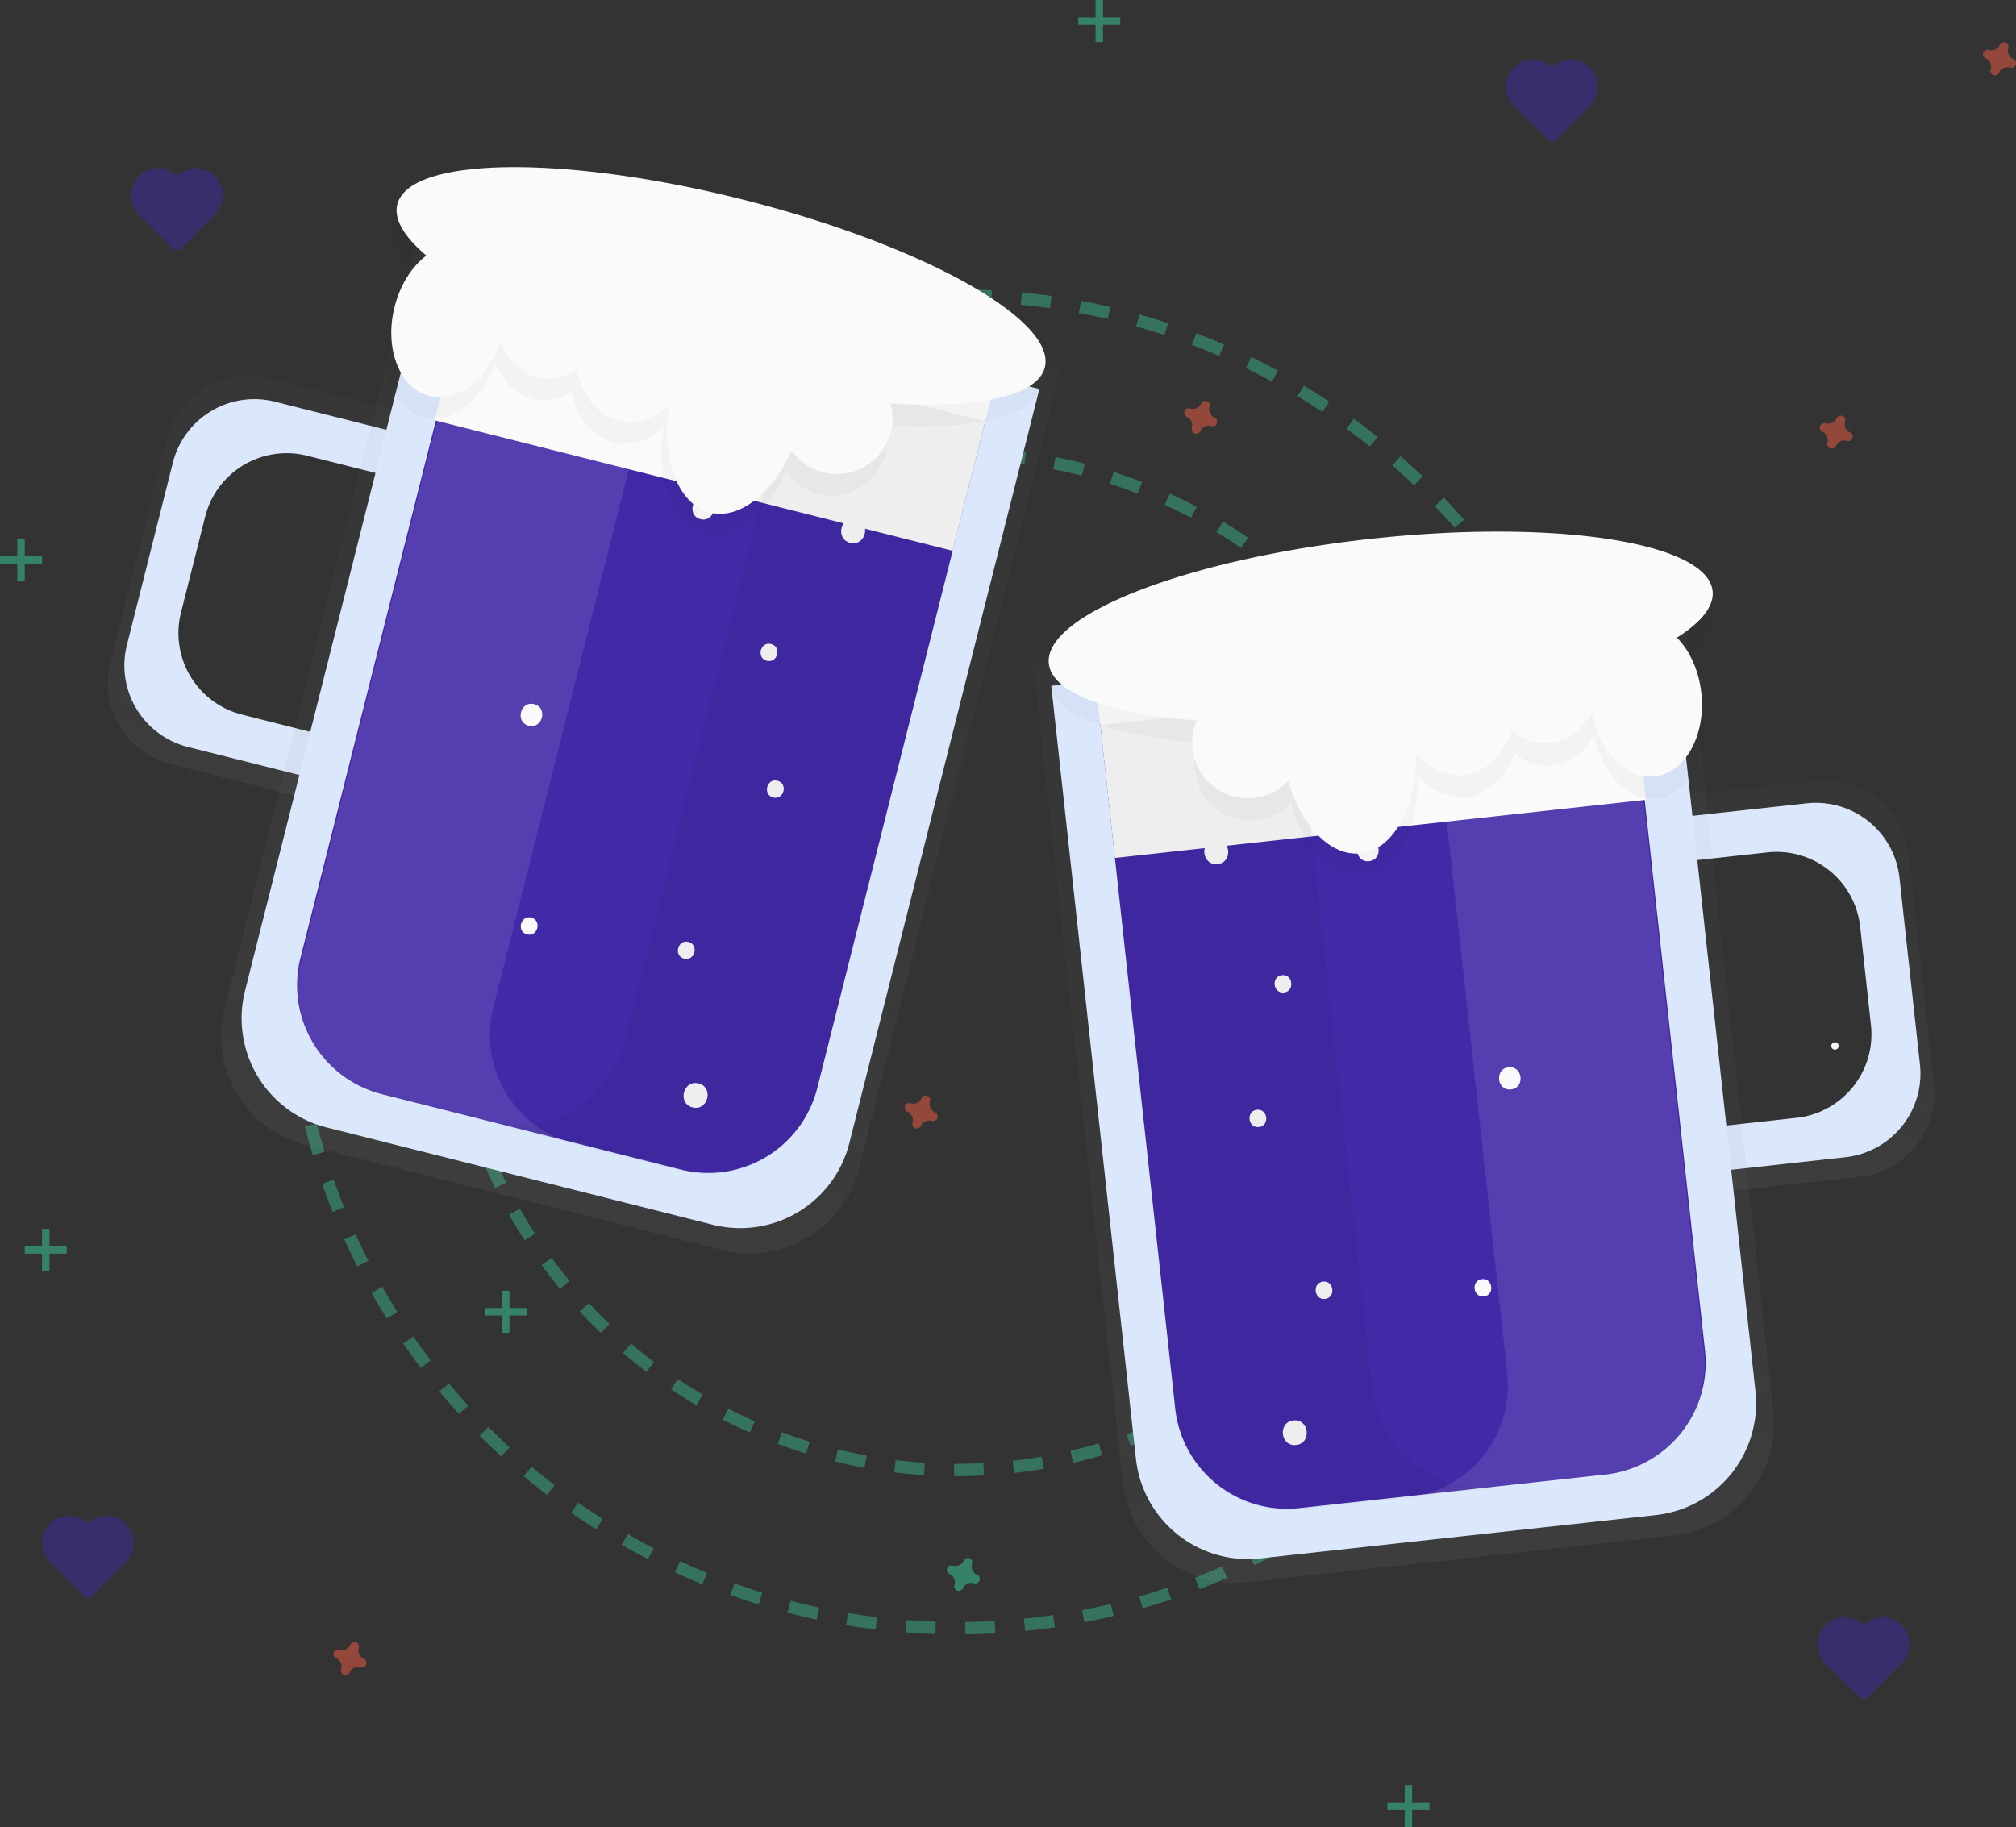 <svg data-name="Layer 1" xmlns="http://www.w3.org/2000/svg" xmlns:xlink="http://www.w3.org/1999/xlink" width="815.19" height="739" viewBox="0 0 815.19 739"><rect x="0" y="0" width="815.19" height="739" fill="#333333" stroke="none"/><defs><linearGradient id="a" x1="951.7" y1="575.37" x2="951.7" y2="414.37" gradientTransform="rotate(-6.25 792.887 594.053)" gradientUnits="userSpaceOnUse"><stop offset="0" stop-color="gray" stop-opacity=".25"/><stop offset=".54" stop-color="gray" stop-opacity=".12"/><stop offset="1" stop-color="gray" stop-opacity=".1"/></linearGradient><linearGradient id="b" x1="785.7" y1="711.37" x2="785.7" y2="333.37" xlink:href="#a"/><linearGradient id="c" x1="768.63" y1="421.56" x2="768.63" y2="260.56" gradientTransform="matrix(-.97 -.24 -.24 .97 1136.54 171.94)" xlink:href="#a"/><linearGradient id="d" x1="602.63" y1="557.56" x2="602.63" y2="179.56" gradientTransform="matrix(-.97 -.24 -.24 .97 1136.54 171.94)" xlink:href="#a"/></defs><circle cx="387" cy="389" r="269.5" fill="none" stroke="#3ad29f" stroke-miterlimit="10" stroke-width="5" stroke-dasharray="12" opacity=".4"/><circle cx="387" cy="389" r="205.5" fill="none" stroke="#3ad29f" stroke-miterlimit="10" stroke-width="5" stroke-dasharray="12" opacity=".4"/><path d="M742 424.5a1.5 1.5 0 000-3 1.5 1.5 0 000 3z" fill="#f5f5f5"/><path d="M886.18 403.06l2.19 20 36.21-4a34 34 0 0137.52 30.11l5.74 52.41a34 34 0 01-30.11 37.52l-36.21 4 2.19 20 56.21-6.16A34 34 0 00990 519.43L979.91 427a34 34 0 00-37.52-30.11z" transform="translate(-208 -81)" fill="url(#a)" opacity=".5"/><path d="M683.86 330l2 17.89 28.81-3.16a34 34 0 0137.52 30.11l4.35 39.73a34 34 0 01-30.11 37.52l-28.81 3.16 2 17.89 46.62-5.14a34 34 0 0030.11-37.52L768.08 355a34 34 0 00-37.52-30.11z" fill="#dbe8fc"/><path d="M884.8 702l-172.57 18.9a45.5 45.5 0 01-50.18-40.28l-36.2-330.52 263-28.81 36.2 330.52A45.5 45.5 0 01884.8 702z" transform="translate(-208 -81)" fill="url(#b)" opacity=".5"/><path d="M425.087 277.363L675.59 249.93l34.238 312.63a45.5 45.5 0 01-40.276 50.184L509.51 630.27a45.5 45.5 0 01-50.183-40.276l-34.239-312.63z" fill="#dbe8fc"/><path d="M444.89 292.795l214.218-23.46 30.32 276.844a45.5 45.5 0 01-40.276 50.183l-123.76 13.554a45.5 45.5 0 01-50.183-40.276l-30.32-276.845z" fill="#4229a7"/><path d="M489.69 316c-4.48.49-3.72 7.45.76 7s3.72-7.44-.76-7z" fill="#fff"/><path d="M518.39 394.39c-4.48.49-3.72 7.45.76 7s3.72-7.49-.76-7zm-10.14 54.43c-4.48.49-3.72 7.45.76 7s3.73-7.49-.76-7zm26.75 69.5c-4.48.49-3.72 7.45.76 7s3.71-7.49-.76-7zm64.25-1c-4.48.49-3.72 7.45.76 7s3.73-7.5-.76-7z" fill="#fafafa"/><path d="M592.28 315.88c-4.48.49-3.72 7.45.76 7s3.72-7.49-.76-7zm46.17-10.09c-4.48.49-3.72 7.45.76 7s3.73-7.49-.76-7z" fill="#fff"/><path d="M552.6 339.34c-5.76.63-4.79 9.58 1 8.95s4.76-9.58-1-8.95zm57.4 92.3c-5.76.63-4.79 9.58 1 8.95s4.75-9.59-1-8.95zm-87 142.82c-6.4.7-5.32 10.64 1.09 9.94s5.34-10.65-1.09-9.94zm-31.75-234.94c-6.4.7-5.32 10.64 1.09 9.94s5.32-10.64-1.09-9.94z" fill="#fafafa"/><path fill="#fafafa" d="M443.96 284.349l214.717-23.515 6.859 62.625-214.717 23.516z"/><path d="M554.79 561.42l-30.32-276.85-79.52 8.71 30.32 276.84a45.5 45.5 0 0050.18 40.28l79.55-8.71a45.5 45.5 0 01-50.21-40.27z" opacity=".05"/><path d="M609.46 555.43l-30.32-276.84 79.52-8.71L689 546.72a45.5 45.5 0 01-40.28 50.18l-79.52 8.71a45.5 45.5 0 0040.26-50.18z" fill="#fff" opacity=".1"/><path d="M693.48 248c-2.16-19.76-64-29.2-138.12-21.09s-132.44 30.72-130.28 50.49c1.32 12.05 24.84 20.26 59.81 23a22.49 22.49 0 0037 24.37c5.29 18.24 17.08 30.7 29.29 29.36 13.36-1.46 22.65-18.95 22.38-40.48 5.52 6.13 12.37 9.51 19.42 8.74 8.59-.94 15.57-7.84 19.45-17.79 4.66 3.66 10 5.52 15.36 4.92 6.93-.76 12.81-5.39 16.86-12.37 2.83 15.76 13.74 27.12 25.36 25.85 12.35-1.35 20.83-16.47 18.94-33.76-1-9.18-4.73-17.13-9.86-22.37 9.81-6.26 15.07-12.73 14.39-18.87z" opacity=".03"/><path d="M692.5 239c-2.16-19.76-64-29.2-138.12-21.09S421.94 248.63 424.1 268.4c1.32 12.05 24.84 20.26 59.81 23a22.49 22.49 0 0037 24.37c5.29 18.24 17.08 30.7 29.29 29.36 13.36-1.46 22.65-18.95 22.38-40.48 5.52 6.13 12.37 9.51 19.42 8.74 8.59-.94 15.57-7.84 19.45-17.79 4.66 3.66 10 5.52 15.36 4.92 6.93-.76 12.81-5.39 16.86-12.37 2.83 15.76 13.74 27.13 25.33 25.85 12.35-1.35 20.83-16.47 18.94-33.76-1-9.18-4.73-17.13-9.86-22.37 9.84-6.21 15.1-12.67 14.42-18.87z" fill="#fafafa"/><path d="M371.45 247.87l-4.92 19.52-35.32-8.9a34 34 0 00-41.3 24.67L277 334.28a34 34 0 0024.67 41.3l35.32 8.9-4.88 19.52-54.83-13.82a34 34 0 01-24.67-41.3l22.71-90.15a34 34 0 0141.3-24.73z" transform="translate(-208 -81)" fill="url(#c)" opacity=".5"/><path d="M156.74 173.94l-4.4 17.45-28.11-7.08A34 34 0 0082.94 209l-9.77 38.76A34 34 0 0097.85 289l28.15 7.12-4.4 17.45L76 302.1a34 34 0 01-24.67-41.3l18.56-73.67a34 34 0 0141.3-24.67z" fill="#dbe8fc"/><path d="M331.78 544.15l168.34 42.42a45.5 45.5 0 0055.24-33l81.24-322.42L380 166.49l-81.23 322.42a45.5 45.5 0 0033.01 55.24z" transform="translate(-208 -81)" fill="url(#d)" opacity=".5"/><path d="M288.201 495.306l-156.122-39.33a45.5 45.5 0 01-33.006-55.237l76.83-304.972 244.365 61.562-76.83 304.971a45.5 45.5 0 01-55.237 33.006z" fill="#dbe8fc"/><path d="M275.258 472.98L154.53 442.566a45.5 45.5 0 01-33.006-55.237l68.035-270.062 208.97 52.645-68.035 270.062a45.5 45.5 0 01-55.236 33.006z" fill="#4229a7"/><path d="M351 186.79c4.37 1.1 2.66 7.89-1.71 6.79s-2.68-7.89 1.71-6.79z" fill="#fff"/><path d="M311.8 260.45c4.37 1.1 2.66 7.89-1.71 6.79s-2.66-7.89 1.71-6.79zm2.57 55.3c4.37 1.1 2.66 7.89-1.71 6.79s-2.66-7.89 1.71-6.79zm-36.02 65.18c4.37 1.1 2.66 7.89-1.71 6.79s-2.64-7.9 1.71-6.79zm-63.52-9.82c4.37 1.1 2.66 7.89-1.71 6.79s-2.67-7.9 1.71-6.79z" fill="#fafafa"/><path d="M249.39 172.53c4.37 1.1 2.66 7.89-1.71 6.79s-2.68-7.89 1.71-6.79zM205 156.2c4.37 1.1 2.66 7.89-1.71 6.79s-2.63-7.89 1.71-6.79z" fill="#fff"/><path d="M285.47 201.22c5.62 1.41 3.43 10.14-2.2 8.73s-3.42-10.15 2.2-8.73zM216 284.77c5.62 1.41 3.43 10.14-2.2 8.73s-3.47-10.15 2.2-8.73zm66.49 153.4c6.24 1.57 3.81 11.27-2.44 9.7s-3.81-11.27 2.44-9.7zm63.72-228.35c6.24 1.57 3.81 11.27-2.44 9.7s-3.77-11.27 2.44-9.7z" fill="#fafafa"/><path fill="#fafafa" d="M385.223 222.757L175.767 169.99l15.39-61.091 209.456 52.767z"/><path d="M252.81 420.9l68-270.06 77.58 19.55-68 270.06a45.5 45.5 0 01-55.24 33l-77.58-19.55a45.5 45.5 0 0055.24-33z" opacity=".05"/><path d="M199.48 407.46l68-270.06-77.58-19.55-68 270.06a45.5 45.5 0 0033 55.24l77.58 19.55a45.5 45.5 0 01-33-55.24z" fill="#fff" opacity=".1"/><path d="M158.47 91.36c4.86-19.28 67.41-20.14 139.7-1.92s127 48.61 122.11 67.89c-3 11.76-27.39 16.66-62.4 14.57a22.49 22.49 0 01-40 19.06c-7.75 17.34-21.13 28.06-33 25.06-13-3.28-19.84-21.88-16.61-43.17-6.31 5.32-13.56 7.72-20.43 6-8.38-2.11-14.34-9.9-16.82-20.29-5.12 3-10.62 4.1-15.89 2.77-6.76-1.7-11.95-7.09-15-14.57-5 15.22-17.33 25-28.67 22.13-12-3-18.37-19.17-14.12-36 2.26-9 7-16.32 12.84-20.8-8.91-7.56-13.23-14.69-11.71-20.73z" opacity=".03"/><path d="M160.67 82.63c4.86-19.28 67.41-20.14 139.7-1.92s127 48.61 122.11 67.89c-3 11.76-27.39 16.66-62.4 14.57a22.49 22.49 0 01-40 19.06c-7.75 17.34-21.13 28.06-33 25.06-13-3.28-19.84-21.88-16.61-43.17-6.31 5.32-13.56 7.72-20.43 6-8.38-2.11-14.34-9.9-16.82-20.29-5.12 3-10.62 4.1-15.89 2.77-6.76-1.7-11.95-7.09-15-14.57-5 15.22-17.33 25-28.67 22.13-12-3-18.37-19.17-14.12-36 2.26-9 7-16.32 12.84-20.8-8.91-7.56-13.24-14.69-11.71-20.73z" fill="#fafafa"/><path d="M752.14 656.18a10.89 10.89 0 00-14.21 1.32 11.13 11.13 0 00.44 15.51l13.63 13.5a2.27 2.27 0 003.21 0l13.5-13.58a11.13 11.13 0 00.35-15.51 10.89 10.89 0 00-14.21-1.24 2.29 2.29 0 01-2.71 0zm-718-41a10.89 10.89 0 00-14.21 1.32 11.13 11.13 0 00.44 15.51L34 645.51a2.27 2.27 0 003.21 0l13.5-13.58a11.13 11.13 0 00.35-15.51 10.89 10.89 0 00-14.21-1.24 2.29 2.29 0 01-2.71 0zm36-545a10.89 10.89 0 00-14.21 1.32 11.13 11.13 0 00.44 15.51L70 100.51a2.27 2.27 0 003.21 0l13.5-13.58a11.13 11.13 0 00.35-15.51 10.89 10.89 0 00-14.21-1.24 2.29 2.29 0 01-2.71 0zm556-44a10.89 10.89 0 00-14.21 1.32 11.13 11.13 0 00.44 15.51L626 56.51a2.27 2.27 0 003.21 0l13.5-13.58a11.13 11.13 0 00.35-15.51 10.89 10.89 0 00-14.21-1.24 2.29 2.29 0 01-2.71 0z" fill="#4229a7" opacity=".5"/><g opacity=".5" fill="#3ad29f"><path d="M443 0h3v17h-3z"/><path d="M453 7v3h-17V7z"/></g><g opacity=".5" fill="#3ad29f"><path d="M7 218h3v17H7z"/><path d="M17 225v3H0v-3z"/></g><g opacity=".5" fill="#3ad29f"><path d="M568 722h3v17h-3z"/><path d="M578 729v3h-17v-3z"/></g><g opacity=".5" fill="#3ad29f"><path d="M17 497h3v17h-3z"/><path d="M27 504v3H10v-3z"/></g><g opacity=".5" fill="#3ad29f"><path d="M203 522h3v17h-3z"/><path d="M213 529v3h-17v-3z"/></g><path d="M147.09 670.89a3.67 3.67 0 01-2-4.44 1.77 1.77 0 00.08-.41 1.84 1.84 0 00-3.31-1.22 1.77 1.77 0 00-.2.36 3.67 3.67 0 01-4.44 2 1.77 1.77 0 00-.41-.08 1.84 1.84 0 00-1.22 3.31 1.77 1.77 0 00.36.2 3.67 3.67 0 012 4.44 1.77 1.77 0 00-.08.41 1.84 1.84 0 003.31 1.22 1.77 1.77 0 00.2-.36 3.67 3.67 0 014.44-2 1.77 1.77 0 00.41.08 1.84 1.84 0 001.22-3.31 1.77 1.77 0 00-.36-.2z" fill="#f55f44" opacity=".5"/><path d="M395.09 636.89a3.67 3.67 0 01-2-4.44 1.77 1.77 0 00.08-.41 1.84 1.84 0 00-3.31-1.22 1.77 1.77 0 00-.2.36 3.67 3.67 0 01-4.44 2 1.77 1.77 0 00-.41-.08 1.84 1.84 0 00-1.22 3.31 1.77 1.77 0 00.36.2 3.67 3.67 0 012 4.44 1.77 1.77 0 00-.08.41 1.84 1.84 0 003.31 1.22 1.77 1.77 0 00.2-.36 3.67 3.67 0 014.44-2 1.77 1.77 0 00.41.08 1.84 1.84 0 001.22-3.31 1.77 1.77 0 00-.36-.2z" fill="#3ad29f" opacity=".5"/><path d="M491.09 168.89a3.67 3.67 0 01-2-4.44 1.77 1.77 0 00.08-.41 1.84 1.84 0 00-3.31-1.22 1.77 1.77 0 00-.2.36 3.67 3.67 0 01-4.44 2 1.77 1.77 0 00-.41-.08 1.84 1.84 0 00-1.22 3.31 1.77 1.77 0 00.36.2 3.67 3.67 0 012 4.44 1.77 1.77 0 00-.08.41 1.84 1.84 0 003.31 1.22 1.77 1.77 0 00.2-.36 3.67 3.67 0 014.44-2 1.77 1.77 0 00.41.08 1.84 1.84 0 001.22-3.31 1.77 1.77 0 00-.36-.2zm257 6a3.67 3.67 0 01-2-4.44 1.77 1.77 0 00.08-.41 1.84 1.84 0 00-3.31-1.22 1.77 1.77 0 00-.2.36 3.67 3.67 0 01-4.44 2 1.77 1.77 0 00-.41-.08 1.84 1.84 0 00-1.22 3.31 1.77 1.77 0 00.36.2 3.67 3.67 0 012 4.44 1.77 1.77 0 00-.08.41 1.84 1.84 0 003.31 1.22 1.77 1.77 0 00.2-.36 3.67 3.67 0 014.44-2 1.77 1.77 0 00.41.08 1.84 1.84 0 001.22-3.31 1.77 1.77 0 00-.36-.2zm-370 275a3.67 3.67 0 01-2-4.44 1.77 1.77 0 00.08-.41 1.84 1.84 0 00-3.31-1.22 1.77 1.77 0 00-.2.36 3.67 3.67 0 01-4.44 2 1.77 1.77 0 00-.41-.08 1.84 1.84 0 00-1.22 3.31 1.77 1.77 0 00.36.2 3.67 3.67 0 012 4.44 1.77 1.77 0 00-.08.41 1.84 1.84 0 003.31 1.22 1.77 1.77 0 00.2-.36 3.67 3.67 0 014.44-2 1.77 1.77 0 00.41.08 1.84 1.84 0 001.22-3.31 1.77 1.77 0 00-.36-.2zm436-426a3.67 3.67 0 01-2-4.44 1.77 1.77 0 00.08-.41 1.84 1.84 0 00-3.31-1.22 1.77 1.77 0 00-.2.36 3.67 3.67 0 01-4.44 2 1.77 1.77 0 00-.41-.08 1.84 1.84 0 00-1.22 3.31 1.77 1.77 0 00.36.2 3.67 3.67 0 012 4.44 1.77 1.77 0 00-.08.41 1.84 1.84 0 003.31 1.22 1.77 1.77 0 00.2-.36 3.67 3.67 0 014.44-2 1.77 1.77 0 00.41.08 1.84 1.84 0 001.22-3.31 1.77 1.77 0 00-.36-.2z" fill="#f55f44" opacity=".5"/></svg>